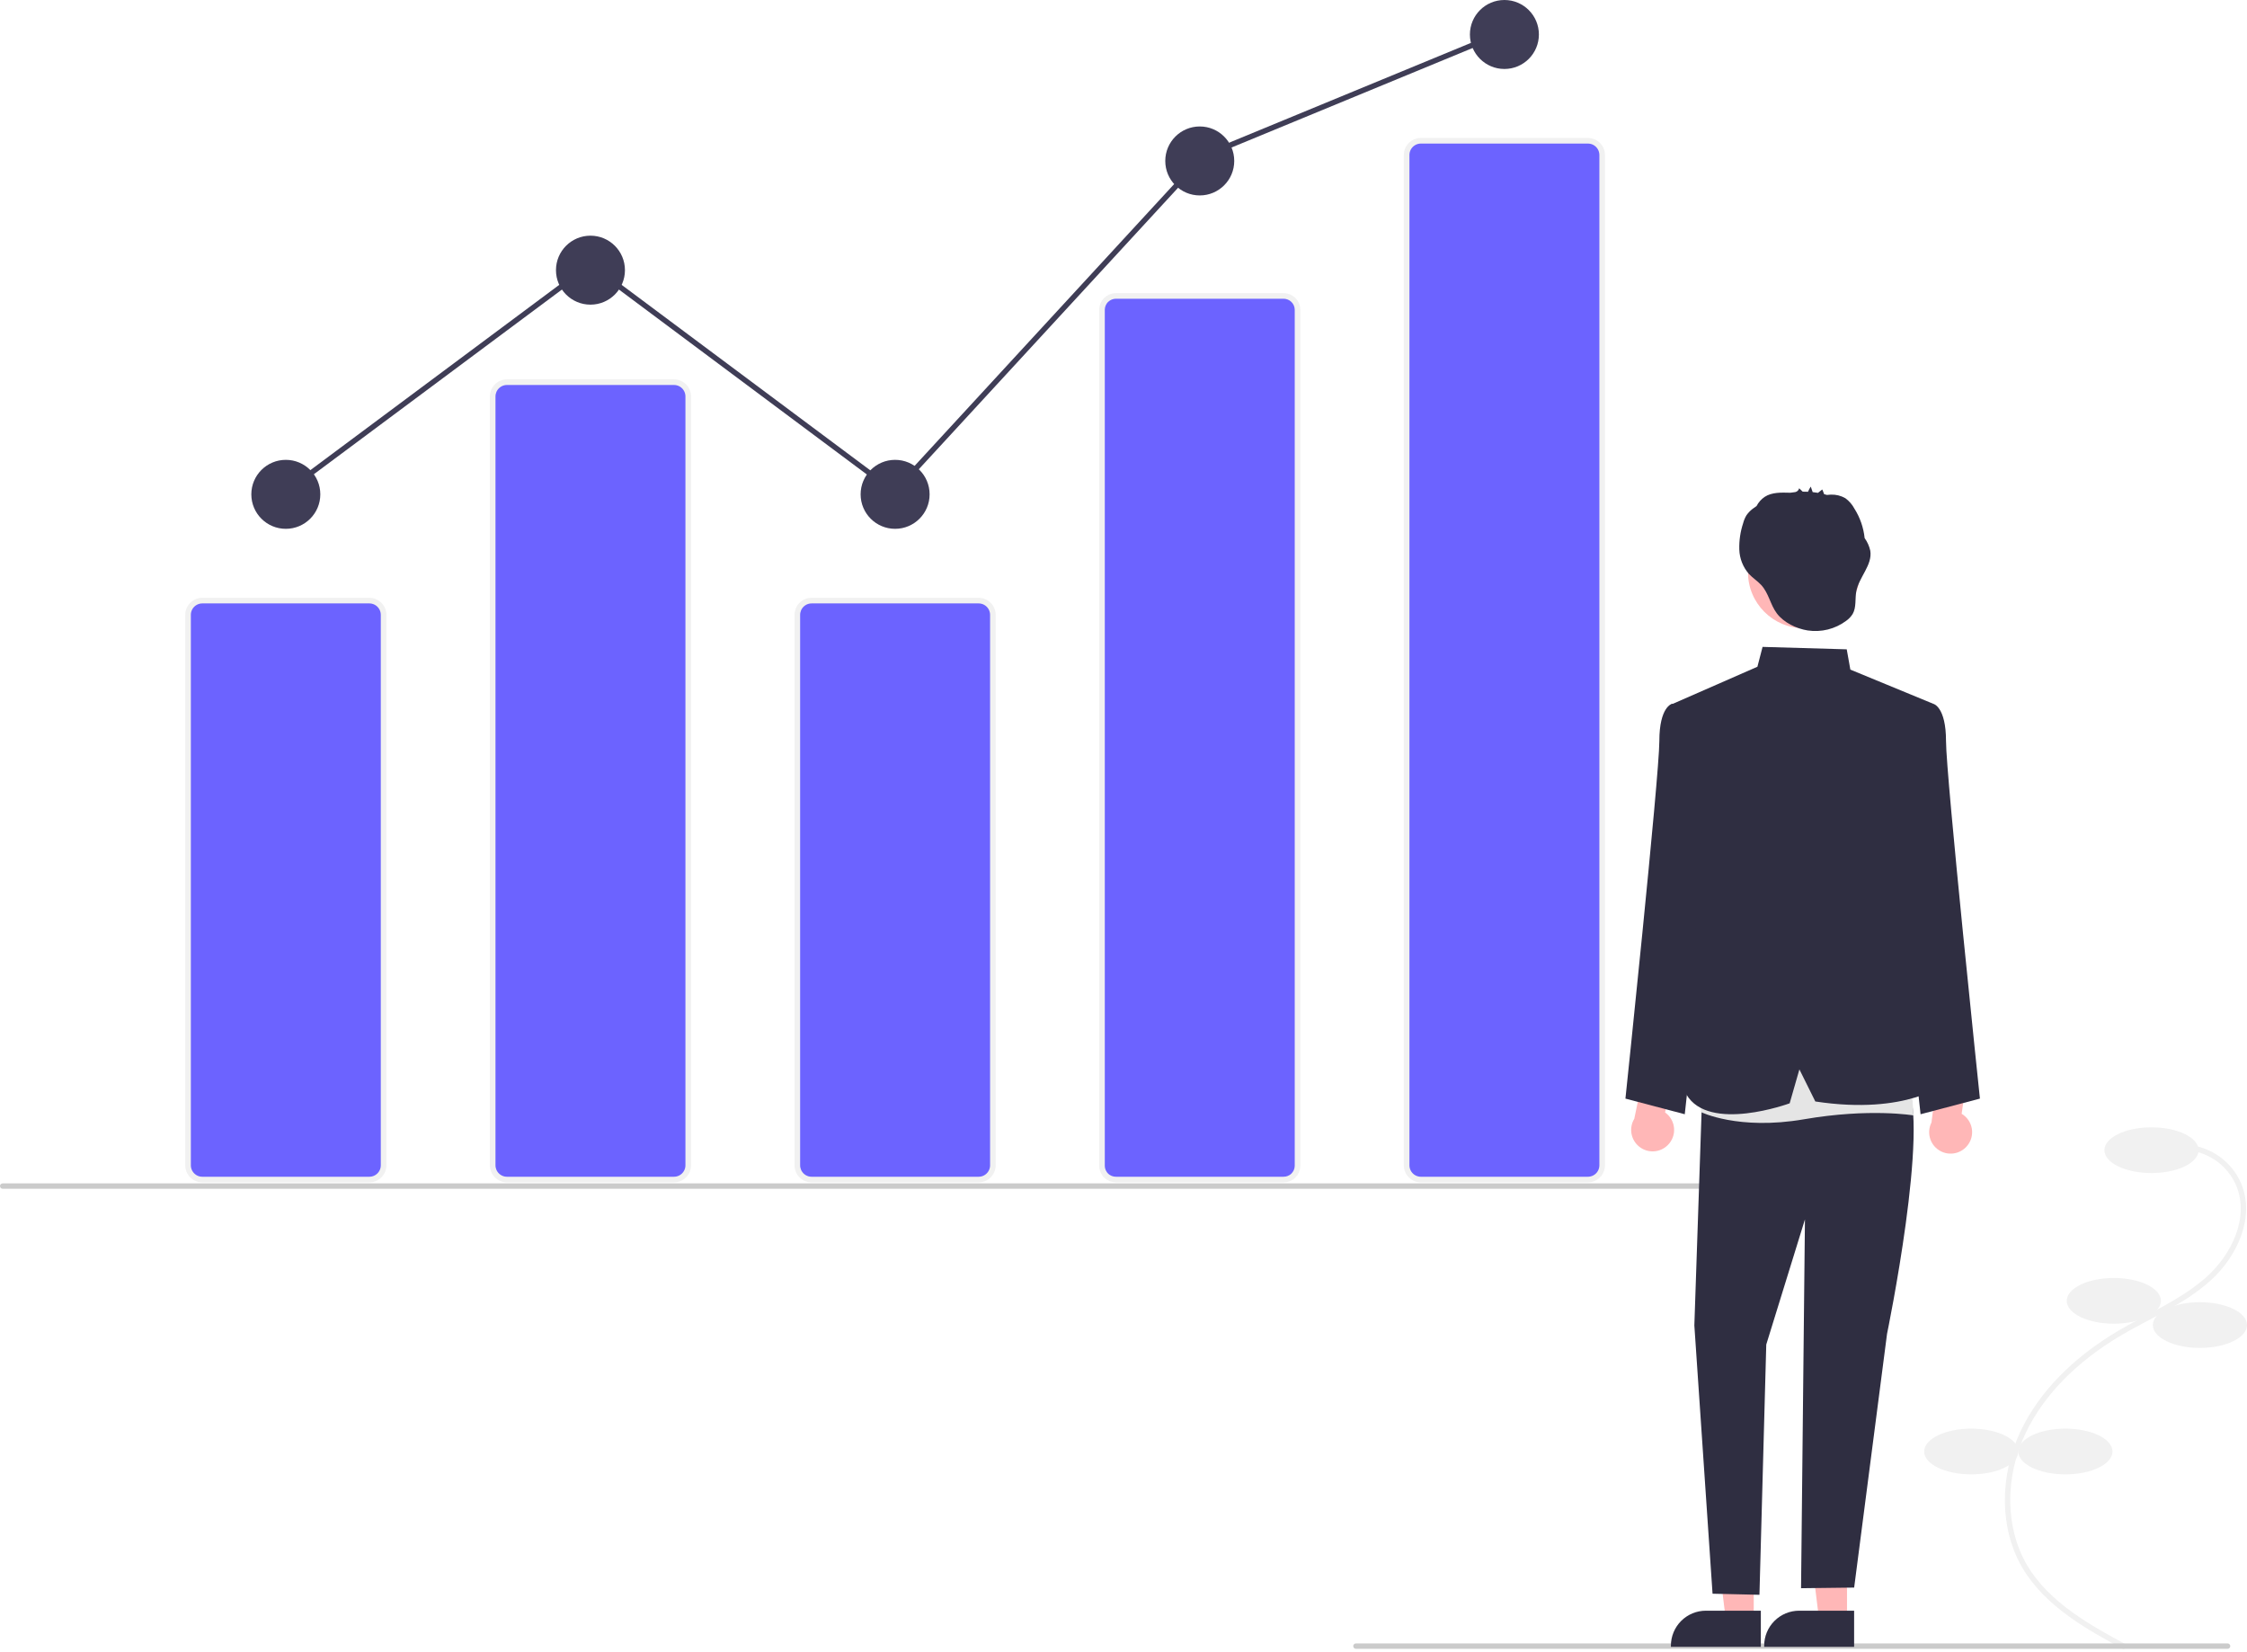 <svg width="200" height="147" viewBox="0 0 200 147" fill="none" xmlns="http://www.w3.org/2000/svg">
<g clip-path="url(#clip0_1_29951)">
<path d="M189.038 146.812L189.266 146.391C186.212 144.74 182.411 142.684 180.426 139.311C178.469 135.986 178.425 131.471 180.311 127.527C181.916 124.171 184.865 121.164 188.839 118.832C189.622 118.371 190.445 117.935 191.241 117.514C193.164 116.494 195.153 115.44 196.792 113.945C199.051 111.885 200.76 108.429 199.486 105.351C199.067 104.368 198.381 103.522 197.506 102.91C196.631 102.298 195.601 101.943 194.535 101.886L194.508 102.364C195.485 102.416 196.428 102.741 197.23 103.302C198.032 103.862 198.661 104.637 199.045 105.537C200.228 108.398 198.605 111.644 196.47 113.591C194.875 115.046 192.913 116.085 191.016 117.091C190.216 117.515 189.389 117.953 188.596 118.419C184.54 120.8 181.526 123.878 179.879 127.32C177.925 131.406 177.976 136.093 180.013 139.554C182.066 143.042 185.932 145.133 189.038 146.812Z" fill="#F1F1F1"/>
<path d="M191.499 104.41C193.814 104.41 195.69 103.499 195.69 102.375C195.69 101.251 193.814 100.339 191.499 100.339C189.185 100.339 187.309 101.251 187.309 102.375C187.309 103.499 189.185 104.41 191.499 104.41Z" fill="#F1F1F1"/>
<path d="M188.147 117.82C190.461 117.82 192.337 116.909 192.337 115.785C192.337 114.661 190.461 113.75 188.147 113.75C185.832 113.75 183.956 114.661 183.956 115.785C183.956 116.909 185.832 117.82 188.147 117.82Z" fill="#F1F1F1"/>
<path d="M195.81 119.975C198.124 119.975 200 119.064 200 117.94C200 116.816 198.124 115.904 195.81 115.904C193.495 115.904 191.619 116.816 191.619 117.94C191.619 119.064 193.495 119.975 195.81 119.975Z" fill="#F1F1F1"/>
<path d="M183.837 131.23C186.151 131.23 188.027 130.319 188.027 129.195C188.027 128.07 186.151 127.159 183.837 127.159C181.522 127.159 179.646 128.07 179.646 129.195C179.646 130.319 181.522 131.23 183.837 131.23Z" fill="#F1F1F1"/>
<path d="M175.455 131.23C177.77 131.23 179.646 130.319 179.646 129.195C179.646 128.07 177.77 127.159 175.455 127.159C173.141 127.159 171.265 128.07 171.265 129.195C171.265 130.319 173.141 131.23 175.455 131.23Z" fill="#F1F1F1"/>
<path d="M32.874 104.989H18.006C17.669 104.988 17.347 104.855 17.109 104.617C16.871 104.379 16.737 104.056 16.737 103.72V54.727C16.737 54.391 16.871 54.068 17.109 53.831C17.347 53.593 17.669 53.459 18.006 53.459H32.875C33.211 53.459 33.533 53.593 33.771 53.831C34.009 54.068 34.143 54.391 34.144 54.727V103.72C34.143 104.056 34.009 104.379 33.771 104.617C33.533 104.855 33.211 104.988 32.874 104.989Z" fill="#6C63FF" stroke="#F1F1F1" stroke-width="0.5"/>
<path d="M59.99 104.989H45.122C44.785 104.988 44.463 104.855 44.225 104.617C43.987 104.379 43.853 104.056 43.852 103.72V35.286C43.853 34.95 43.987 34.627 44.225 34.389C44.463 34.151 44.785 34.017 45.121 34.017H59.99C60.327 34.017 60.649 34.151 60.887 34.389C61.125 34.627 61.259 34.95 61.259 35.286V103.72C61.259 104.056 61.125 104.379 60.887 104.617C60.649 104.855 60.327 104.988 59.99 104.989Z" fill="#6C63FF" stroke="#F1F1F1" stroke-width="0.5"/>
<path d="M87.106 104.989H72.237C71.901 104.988 71.578 104.855 71.34 104.617C71.103 104.379 70.969 104.056 70.968 103.72V54.727C70.969 54.391 71.103 54.068 71.34 53.831C71.578 53.593 71.901 53.459 72.237 53.459H87.106C87.442 53.459 87.765 53.593 88.003 53.831C88.241 54.068 88.374 54.391 88.375 54.727V103.72C88.374 104.056 88.241 104.379 88.003 104.617C87.765 104.855 87.442 104.988 87.106 104.989Z" fill="#6C63FF" stroke="#F1F1F1" stroke-width="0.5"/>
<path d="M114.227 104.989L114.227 104.989H114.222L99.353 104.989L99.347 104.989C99.02 104.996 98.703 104.873 98.466 104.647C98.23 104.421 98.093 104.112 98.084 103.786V27.546C98.093 27.22 98.23 26.91 98.466 26.685C98.703 26.459 99.02 26.335 99.347 26.343L99.347 26.343H99.353H114.222V26.343L114.227 26.343C114.555 26.335 114.871 26.459 115.108 26.685C115.344 26.91 115.482 27.22 115.491 27.546V103.786C115.482 104.112 115.344 104.421 115.108 104.647C114.871 104.873 114.555 104.996 114.227 104.989Z" fill="#6C63FF" stroke="#F1F1F1" stroke-width="0.5"/>
<path d="M141.338 104.989H126.469C126.133 104.988 125.81 104.854 125.572 104.617C125.334 104.379 125.201 104.056 125.2 103.72V13.798C125.201 13.461 125.334 13.139 125.572 12.901C125.81 12.663 126.133 12.529 126.469 12.529H141.338C141.674 12.529 141.997 12.663 142.235 12.901C142.473 13.139 142.606 13.461 142.607 13.798V103.72C142.606 104.056 142.473 104.379 142.235 104.617C141.997 104.854 141.674 104.988 141.338 104.989Z" fill="#6C63FF" stroke="#F1F1F1" stroke-width="0.5"/>
<path d="M25.44 47.069C27.135 47.069 28.51 45.695 28.51 43.999C28.51 42.304 27.135 40.93 25.44 40.93C23.744 40.93 22.37 42.304 22.37 43.999C22.37 45.695 23.744 47.069 25.44 47.069Z" fill="#3F3D56"/>
<path d="M52.556 27.116C54.251 27.116 55.625 25.742 55.625 24.046C55.625 22.351 54.251 20.977 52.556 20.977C50.86 20.977 49.486 22.351 49.486 24.046C49.486 25.742 50.86 27.116 52.556 27.116Z" fill="#3F3D56"/>
<path d="M79.672 47.069C81.367 47.069 82.742 45.695 82.742 43.999C82.742 42.304 81.367 40.93 79.672 40.93C77.976 40.93 76.602 42.304 76.602 43.999C76.602 45.695 77.976 47.069 79.672 47.069Z" fill="#3F3D56"/>
<path d="M106.787 17.395C108.483 17.395 109.857 16.021 109.857 14.326C109.857 12.63 108.483 11.256 106.787 11.256C105.092 11.256 103.718 12.63 103.718 14.326C103.718 16.021 105.092 17.395 106.787 17.395Z" fill="#3F3D56"/>
<path d="M133.903 6.139C135.599 6.139 136.973 4.765 136.973 3.07C136.973 1.374 135.599 0 133.903 0C132.208 0 130.833 1.374 130.833 3.07C130.833 4.765 132.208 6.139 133.903 6.139Z" fill="#3F3D56"/>
<path d="M158.762 105.809H0.239C0.176 105.809 0.115 105.784 0.07 105.739C0.025 105.694 0 105.633 0 105.57C0 105.506 0.025 105.445 0.07 105.4C0.115 105.355 0.176 105.33 0.239 105.33H158.762C158.825 105.33 158.886 105.355 158.931 105.4C158.976 105.445 159.001 105.506 159.001 105.57C159.001 105.633 158.976 105.694 158.931 105.739C158.886 105.784 158.825 105.809 158.762 105.809Z" fill="#CBCBCB"/>
<path d="M198.273 146.756H120.688C120.624 146.756 120.563 146.731 120.518 146.686C120.473 146.641 120.448 146.58 120.448 146.517C120.448 146.453 120.473 146.392 120.518 146.347C120.563 146.303 120.624 146.277 120.688 146.277H198.273C198.336 146.277 198.397 146.303 198.442 146.347C198.487 146.392 198.512 146.453 198.512 146.517C198.512 146.58 198.487 146.641 198.442 146.686C198.397 146.731 198.336 146.756 198.273 146.756Z" fill="#CBCBCB"/>
<path d="M148.45 101.917C148.647 101.721 148.798 101.485 148.894 101.224C148.99 100.963 149.027 100.685 149.003 100.408C148.98 100.132 148.896 99.864 148.757 99.623C148.619 99.382 148.429 99.175 148.202 99.016L149.144 94.78L146.709 93.58L145.463 99.58C145.221 99.98 145.133 100.454 145.217 100.914C145.301 101.374 145.551 101.787 145.919 102.075C146.287 102.363 146.748 102.506 147.214 102.477C147.681 102.448 148.12 102.248 148.45 101.917Z" fill="#FFB7B7"/>
<path d="M175.074 102.009C175.255 101.799 175.388 101.552 175.463 101.284C175.538 101.017 175.554 100.737 175.509 100.463C175.464 100.189 175.359 99.928 175.203 99.699C175.046 99.47 174.841 99.278 174.602 99.136L175.213 94.84L172.693 93.832L171.916 99.911C171.705 100.328 171.654 100.808 171.773 101.26C171.892 101.712 172.173 102.104 172.563 102.363C172.952 102.622 173.423 102.729 173.885 102.663C174.348 102.598 174.771 102.366 175.074 102.009Z" fill="#FFB7B7"/>
<path d="M156.095 144.173L153.612 144.173L152.431 134.597L156.095 134.597L156.095 144.173Z" fill="#FFB7B7"/>
<path d="M156.728 146.58L148.723 146.58V146.479C148.723 145.652 149.051 144.86 149.635 144.275C150.22 143.691 151.012 143.363 151.839 143.363L156.728 143.363L156.728 146.58Z" fill="#2F2E41"/>
<path d="M164.398 144.173L161.915 144.173L160.734 134.597L164.398 134.597L164.398 144.173Z" fill="#FFB7B7"/>
<path d="M165.031 146.58L157.025 146.58V146.479C157.025 145.652 157.354 144.86 157.938 144.275C158.522 143.691 159.315 143.363 160.141 143.363L165.031 143.363L165.031 146.58Z" fill="#2F2E41"/>
<path d="M169.397 63.608L172.074 62.642C172.074 62.642 173.21 62.883 173.21 65.964C173.21 69.046 176.228 97.784 176.228 97.784L170.946 99.175L167.961 71.909L169.397 63.608Z" fill="#2F2E41"/>
<path d="M151.507 63.608L148.83 62.642C148.83 62.642 147.694 62.883 147.694 65.964C147.694 69.046 144.676 97.784 144.676 97.784L149.957 99.175L152.942 71.909L151.507 63.608Z" fill="#2F2E41"/>
<path d="M151.541 96.384L150.81 117.972L152.43 141.852L156.604 141.948L157.211 119.673L160.654 108.535L160.307 141.363L165.034 141.306L167.961 118.721C167.961 118.721 171.827 100.03 169.683 96.384L159.81 93.101L151.541 96.384Z" fill="#2F2E41"/>
<path d="M151.622 93.783L151.384 98.976C151.384 98.976 154.715 100.634 160.57 99.624C166.426 98.614 170.318 99.28 170.318 99.28L169.868 92.66L151.622 93.783Z" fill="#E5E5E5"/>
<path d="M148.724 62.719L156.423 59.345L156.882 57.578L164.373 57.795L164.696 59.6L172.073 62.642L168.823 73.944L169.157 81.894L173.21 96.385C173.21 96.385 169.791 99.288 161.577 98.039L160.16 95.183L159.293 98.203C159.293 98.203 152.091 100.853 150.095 97.403L151.541 72.489L148.724 62.719Z" fill="#2F2E41"/>
<path d="M160.559 55.917C163.306 55.917 165.533 53.69 165.533 50.944C165.533 48.197 163.306 45.97 160.559 45.97C157.812 45.97 155.585 48.197 155.585 50.944C155.585 53.69 157.812 55.917 160.559 55.917Z" fill="#FFB7B7"/>
<path d="M166.469 49.016C166.38 48.611 166.209 48.229 165.966 47.893C165.87 46.964 165.56 46.069 165.061 45.28C164.865 44.91 164.587 44.589 164.249 44.343C163.861 44.12 163.419 44.01 162.972 44.025C162.891 44.023 162.745 44.048 162.614 44.054C162.53 44.028 162.445 44.005 162.36 43.983C162.311 43.873 162.212 43.551 162.185 43.573L161.815 43.867C161.658 43.84 161.5 43.819 161.342 43.802C161.285 43.638 161.227 43.474 161.17 43.31C161.076 43.456 160.995 43.61 160.925 43.77C160.768 43.762 160.61 43.759 160.453 43.761L160.138 43.459C160.119 43.543 160.077 43.62 160.015 43.681C159.953 43.741 159.875 43.782 159.791 43.799C159.646 43.814 159.501 43.834 159.357 43.857C159.346 43.857 159.334 43.857 159.322 43.856C158.547 43.837 157.712 43.802 157.064 44.228C156.761 44.436 156.514 44.717 156.345 45.044C156.266 45.098 156.186 45.152 156.109 45.209C155.849 45.386 155.623 45.61 155.444 45.868C155.313 46.091 155.214 46.331 155.149 46.581C154.902 47.334 154.787 48.125 154.811 48.917C154.837 49.715 155.138 50.479 155.663 51.08C155.995 51.438 156.418 51.702 156.751 52.059C157.437 52.793 157.565 53.818 158.152 54.596C158.772 55.419 159.905 55.96 160.899 56.115C161.497 56.205 162.107 56.176 162.693 56.03C163.28 55.883 163.832 55.623 164.317 55.262C164.55 55.1 164.748 54.893 164.899 54.652C165.245 54.055 165.098 53.305 165.226 52.627C165.467 51.357 166.679 50.291 166.469 49.016Z" fill="#2F2E41"/>
<path d="M25.276 44.191L24.99 43.807L52.556 23.285L79.584 43.445L106.982 13.698L107.031 13.678L133.621 2.704L133.803 3.147L107.263 14.101L79.644 44.087L52.556 23.882L25.276 44.191Z" fill="#3F3D56"/>
</g>
<defs>
<clipPath id="clip0_1_29951">
<rect width="200" height="146.812" fill="white"/>
</clipPath>
</defs>
</svg>
